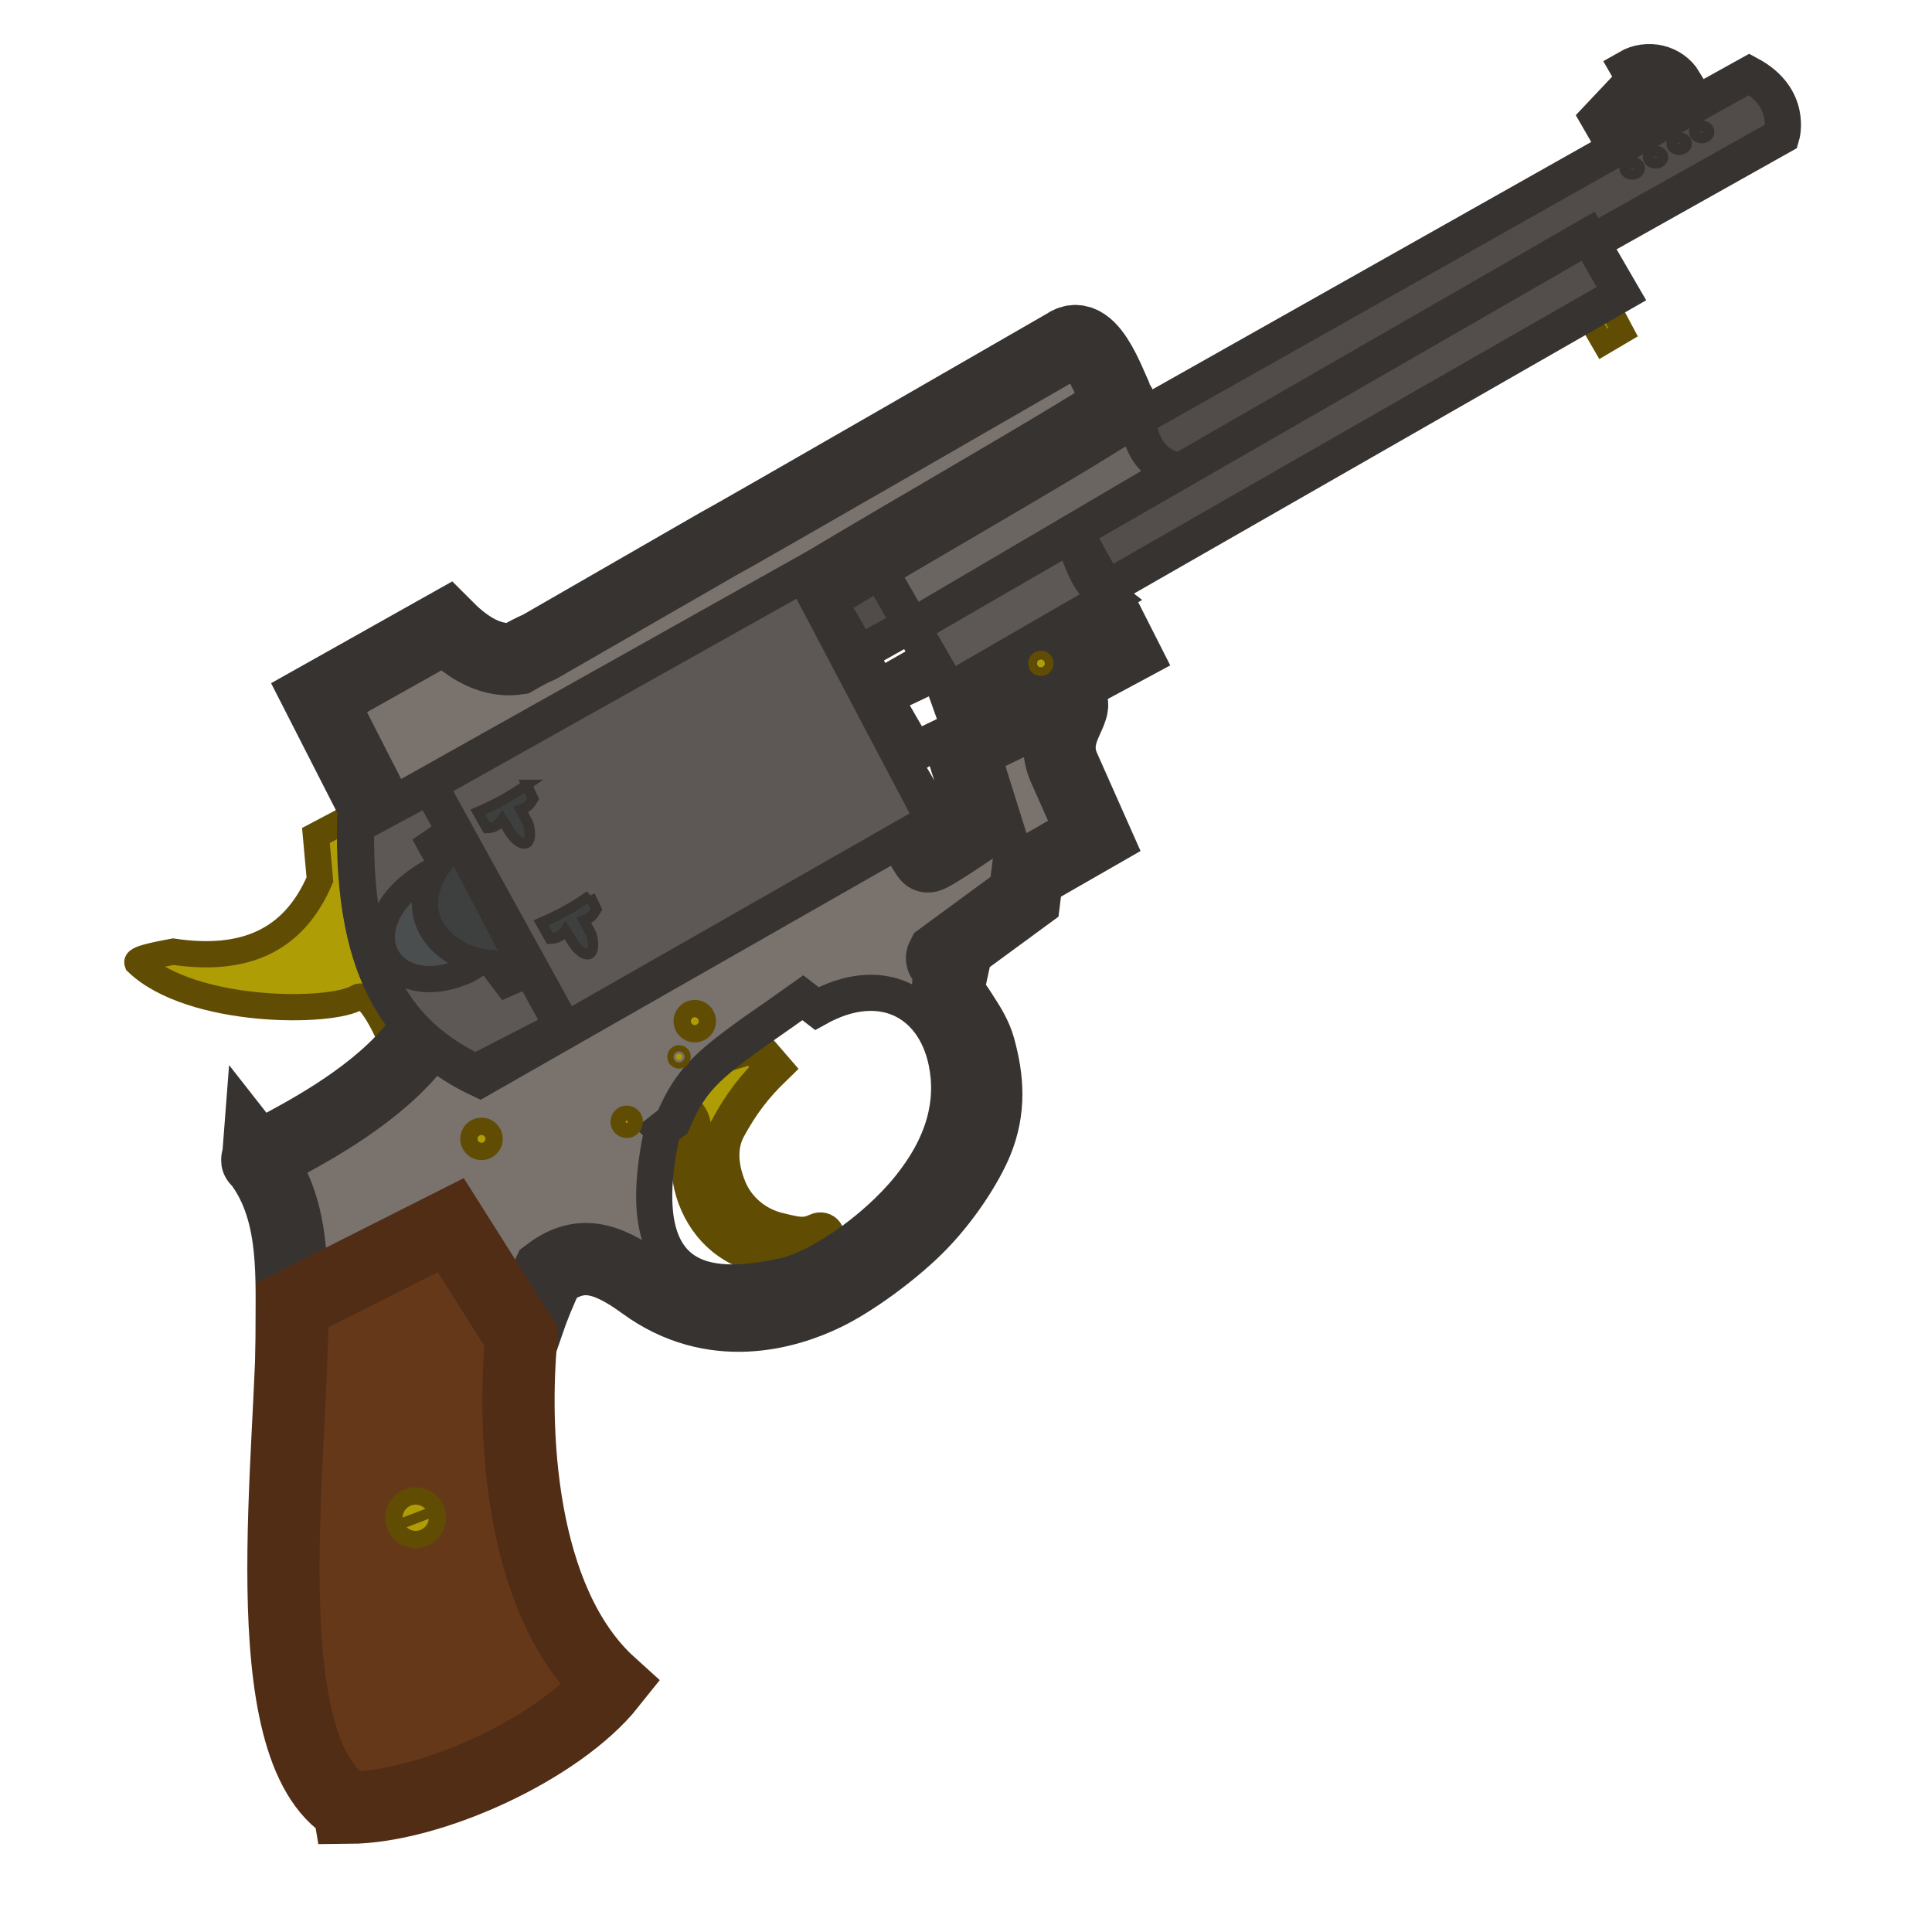 <?xml version="1.0" encoding="UTF-8" standalone="no"?>
<svg
   width="98"
   height="98"
   viewBox="0 0 98 98"
   fill="none"
   version="1.1"
   id="svg30"
   sodipodi:docname="pfeifer_zeliska.svg"
   inkscape:version="1.4 (86a8ad7, 2024-10-11)"
   xmlns:inkscape="http://www.inkscape.org/namespaces/inkscape"
   xmlns:sodipodi="http://sodipodi.sourceforge.net/DTD/sodipodi-0.dtd"
   xmlns="http://www.w3.org/2000/svg"
   xmlns:svg="http://www.w3.org/2000/svg">
  <sodipodi:namedview
     id="namedview30"
     pagecolor="#ffffff"
     bordercolor="#000000"
     borderopacity="0.25"
     inkscape:showpageshadow="2"
     inkscape:pageopacity="0.0"
     inkscape:pagecheckerboard="0"
     inkscape:deskcolor="#d1d1d1"
     inkscape:zoom="3.6681818"
     inkscape:cx="67.335813"
     inkscape:cy="111.09046"
     inkscape:window-width="1920"
     inkscape:window-height="1009"
     inkscape:window-x="-8"
     inkscape:window-y="-8"
     inkscape:window-maximized="1"
     inkscape:current-layer="svg30"
     showguides="false" />
  <path
     style="fill:#ae9d04;fill-opacity:1;stroke:#604c03;stroke-width:1.125;stroke-dasharray:none;stroke-opacity:1;paint-order:markers stroke fill"
     d="m 80.54,16.082 0.787,1.359 1.001,-0.591 -0.72,-1.351 z"
     id="path32"
     sodipodi:nodetypes="ccccc" />
  <path
     d="M 40,35.167 90.369,6.901 c 0,0 0.583,-1.937 -1.638,-3.129 0,0 -5.076,2.81 -7.463,4.168 L 38.278,32.184 Z"
     fill="#514c49"
     stroke="#363330"
     stroke-width="1.832"
     stroke-miterlimit="3.994"
     stroke-linecap="round"
     id="path1"
     sodipodi:nodetypes="cccccc" />
  <path
     fill-rule="evenodd"
     clip-rule="evenodd"
     d="m 29.212,58.122 c 1.429,-0.287 4.258,-1.764 4.258,-1.764 0.789,-0.227 1.245,-0.063 1.493,0.273 0.254,0.344 0.237,0.862 0.086,1.642 -0.319,1.652 0.406,3.487 1.663,4.506 1.512,1.226 3.728,1.405 5.103,0.158 0.282,-0.255 -0.014,-0.646 -0.358,-0.488 -0.652,0.3 -1.018,0.206 -2.021,-0.042 -1.059,-0.262 -2.03,-1.031 -2.476,-2.115 -0.468,-1.138 -0.508,-2.205 -0.028,-3.083 0.686,-1.254 1.341,-2.101 2.315,-3.047 l -0.995,-1.15 -7.29,2.211 z"
     fill="#45413F"
     stroke="#353230"
     stroke-width="1.832"
     stroke-miterlimit="3.994"
     stroke-linecap="round"
     id="path2"
     style="fill:#ae9d04;fill-opacity:1;stroke:#604c03;stroke-opacity:1" />
  <path
     style="fill:#514c49;fill-opacity:1;stroke:#363330;stroke-width:1.332;stroke-dasharray:none;stroke-opacity:1;paint-order:markers stroke fill"
     d="m 44.275,34.756 2.579,-1.473 0.699,1.096 -2.76,1.31 z"
     id="path30"
     sodipodi:nodetypes="ccccc" />
  <path
     d="M 22.137,53.243 C 21.601,53.404 20.101,53.847 20.101,53.847 20.324,53.688 18.862,50.139 18.137,50.59 16.797,51.422 9.718,51.444 6.97,48.83 6.884,48.6 8.382,48.355 8.792,48.274 12.404,48.805 14.893,47.731 16.228,44.615 l -0.203,-2.235 1.711,-0.904 z"
     fill="#5d5855"
     stroke="#363330"
     stroke-width="1.832"
     stroke-miterlimit="3.994"
     stroke-linecap="round"
     id="path3"
     sodipodi:nodetypes="ccscccccc"
     style="fill:#ae9d04;fill-opacity:1;stroke:#604c03;stroke-width:1.332;stroke-dasharray:none;stroke-opacity:1" />
  <path
     fill-rule="evenodd"
     clip-rule="evenodd"
     d="m 14.794,67.066 c 0.012,-2.721 -0.757,-5.173 -1.52,-7.516 7.672,-3.594 10.49,-5.009 9.172,-11.631 l -5.268,-11.885 c 1.621,-0.691 4.265,-3.021 5.878,-3.788 l 1.292,1.642 12.681,-5.709 C 38.561,27.393 54.26,17.975 54.26,17.975 c 0,0 1.493,2.827 1.695,2.989 0.181,0.146 -14.866,9.074 -14.663,9.127 l 4.407,7.635 c -1.799,1.097 -0.468,0.441 0.783,4.495 0.066,0.427 0.32,0.821 0.574,1.215 0.159,0.247 4.618,-1.299 3.79,-1.606 -2.418,-0.897 -1.88,-7.743 1.852,-6.372 0.44,0.162 1.776,6.43 1.685,6.729 -0.82,2.672 -6.116,8.178 -6.713,8.755 -2.569,-1.017 -5.334,-0.262 -8.099,0.486 -5.963,2.063 -7.299,9.619 -6.239,12.3 -3.634,2.645 -5.227,-0.468 -6.585,3.477 -6.011,-5.426 -9.252,-2.611 -11.865,-0.138 z m 29.243,-22.764 -6.352,-13.144 -13.436,7.736 7.432,12.053 z"
     fill="#79726d"
     id="path4"
     sodipodi:nodetypes="ccccccccscccssssccccccccccc"
     style="stroke-width:1" />
  <path
     d="m 40.181,35.474 -0.646,-0.04 -1.721,-2.982 0.288,-0.58 z"
     fill="#45413f"
     id="path7"
     style="stroke-width:1" />
  <path
     fill-rule="evenodd"
     clip-rule="evenodd"
     d="m 46.267,31.783 1.874,3.248 8.156,-4.711 c -0.584,-0.453 -1.154,-0.701 -1.875,-3.248 z"
     fill="#5d5855"
     stroke="#363330"
     stroke-width="1.832"
     stroke-miterlimit="3.994"
     stroke-linecap="round"
     id="path8"
     sodipodi:nodetypes="ccccc" />
  <path
     fill-rule="evenodd"
     clip-rule="evenodd"
     d="m 46.266,31.781 -2.04,-3.534 13.469,-6.935 c 0.244,1.521 0.88,2.303 2.04,2.555 z"
     fill="#6b6561"
     stroke="#363330"
     stroke-width="1.832"
     stroke-miterlimit="3.994"
     stroke-linecap="round"
     id="path9"
     sodipodi:nodetypes="ccccc" />
  <path
     d="m 13.087,58.857 c 1.842,2.343 1.718,5.488 1.707,8.209 l 0.087,6.26e-4 c 2.613,-2.473 5.855,-5.287 11.865,0.138 0.305,-0.886 0.66,-1.756 1.071,-2.609 1.529,-1.156 2.838,-0.907 4.824,0.545 3.532,2.583 7.262,1.475 9.209,0.532 1.37,-0.663 3.324,-2.074 4.641,-3.37 1.442,-1.417 2.594,-3.26 3.056,-4.384 0.682,-1.661 0.56,-3.194 0.127,-4.766 -0.171,-0.622 -0.515,-1.156 -0.799,-1.597 l -0.145,-0.227 c -0.145,-0.231 -0.318,-0.461 -0.489,-0.689 0,0 -0.252,-0.955 -0.078,-0.813 l 0.159,-0.731 -0.143,-0.256 c -0.218,-0.076 -0.455,-0.147 -0.38,-0.292 l 4.171,-3.06 0.141,-1.139 3.397,-1.948 -1.54,-3.468 c -0.884,-1.991 1.232,-3.208 0.038,-3.567 l -5.227,2.534 1.165,3.715 c 0,0 -2.813,1.941 -2.893,1.821 l -1.57e-4,-2.35e-4 -1.56e-4,-2.34e-4 C 46.8,43.042 46.547,42.649 46.481,42.222 45.229,38.168 43.446,38.975 45.246,37.878 l -4.407,-7.635 c -0.31,-0.082 16.202,-9.424 15.99,-9.694 -0.378,-0.481 -1.382,-4.075 -2.772,-3.074 0,0 -16.938,9.77 -17.721,10.172 l -8.961,5.161 c -0.383,0.164 -0.736,0.352 -1.167,0.601 -1.52,0.211 -2.778,-0.828 -3.583,-1.638 l -6.441,3.619 6.395,12.531 c 1.317,6.624 -10.296,10.835 -9.492,10.938 z"
     stroke="#363330"
     stroke-width="3.665"
     id="path24"
     sodipodi:nodetypes="cccccccccsccccccccccscccscscccscccccccc"
     style="stroke-width:3.665;stroke-dasharray:none" />
  <path
     style="fill:#514c49;fill-opacity:1;stroke:#363330;stroke-width:3.665;stroke-dasharray:none;stroke-opacity:1;paint-order:markers stroke fill"
     d="m 49.626,36.905 -0.377,-1.055 6.99,-4.203 0.678,1.338 z"
     id="path31"
     sodipodi:nodetypes="ccccc" />
  <path
     d="M 81.353,6.474 85.422,4.124 C 84.843,3.168 83.569,2.866 82.576,3.439 l 0.335,0.581 -1.846,1.955 z"
     fill="#433f3d"
     stroke="#363330"
     stroke-width="1.832"
     stroke-miterlimit="3.994"
     stroke-linecap="round"
     id="path10" />
  <path
     d="M 24.338,54.755 C 19.309,52.409 17.926,47.632 18.011,41.875 L 40.771,29.111 47.364,41.618 Z"
     fill="#5d5855"
     stroke="#363330"
     stroke-width="1.832"
     stroke-miterlimit="3.994"
     stroke-linecap="round"
     id="path13"
     sodipodi:nodetypes="ccccc" />
  <path
     d="M 80.558,11.984 82.247,14.894 56.126,29.851 54.518,26.967 Z"
     fill="#534e4b"
     stroke="#363330"
     stroke-width="1.832"
     stroke-miterlimit="3.994"
     stroke-linecap="round"
     id="path11"
     sodipodi:nodetypes="ccccc" />
  <path
     d="m 33.609,57.293 c 0.218,-0.173 0.288,-0.224 0.515,-0.389 0.966,-2.257 1.775,-2.935 5.447,-5.478 l 1.152,-0.816 0.71,0.547 c 3.24,-1.813 5.939,-0.37 6.575,2.698 0.423,2.041 -0.105,4.19 -1.895,6.399 -1.791,2.209 -4.675,4.112 -6.327,4.465 -3.305,0.705 -8.053,1.084 -6.176,-7.425 z"
     stroke="#363330"
     stroke-width="1.832"
     id="path25" />
  <path
     fill-rule="evenodd"
     clip-rule="evenodd"
     d="M 17.697,91.698 C 21.903,91.666 28.378,88.673 30.961,85.428 26.256,81.169 26.017,72.356 26.447,67.818 l -3.582,-5.672 -8.037,4.053 c 0.065,7.277 -2.203,22.462 2.869,25.498 z"
     fill="#66381a"
     stroke="#512d15"
     stroke-width="3.665"
     stroke-miterlimit="3.994"
     stroke-linecap="round"
     id="path26"
     sodipodi:nodetypes="cccccc" />
  <path
     d="m 24.125,54.382 c -5.029,-2.346 -6.146,-6.75 -6.06,-12.507 l 3.737,-2.008 6.753,12.241 z"
     fill="#5d5855"
     stroke="#363330"
     stroke-width="1.832"
     stroke-miterlimit="3.994"
     stroke-linecap="round"
     id="path34"
     sodipodi:nodetypes="ccccc" />
  <path
     style="fill:#4b4e4e;fill-opacity:1;stroke:#363330;stroke-width:1.332;stroke-dasharray:none;stroke-opacity:1;paint-order:markers stroke fill"
     d="m 23.419,43.193 2.505,4.691 -2.238,1.333 c -4.191,1.86 -6.283,-2.518 -1.838,-4.984 z"
     id="path35"
     sodipodi:nodetypes="ccccc" />
  <ellipse
     style="fill:#ae9d04;fill-opacity:1;stroke:#604c03;stroke-width:0.877;stroke-dasharray:none;stroke-opacity:1;paint-order:markers stroke fill"
     id="path33"
     cx="52.798"
     cy="33.651"
     rx="0.204"
     ry="0.204" />
  <path
     style="fill:#3e4040;fill-opacity:1;stroke:#363330;stroke-width:1.332;stroke-dasharray:none;stroke-opacity:1;paint-order:markers stroke fill"
     d="m 21.794,42.793 0.524,0.949 c -2.002,2.817 0.324,4.941 2.567,5.113 l 0.799,1.055 0.986,-0.426 -3.863,-7.383 z"
     id="path36"
     sodipodi:nodetypes="ccccccc" />
  <defs
     id="defs30">
    <clipPath
       id="clip0_1243_369">
      <rect
         width="110"
         height="110"
         fill="#ffffff"
         id="rect30"
         x="0"
         y="0" />
    </clipPath>
  </defs>
  <ellipse
     style="fill:#ae9d04;fill-opacity:1;stroke:#604c03;stroke-width:0.877;stroke-dasharray:none;stroke-opacity:1;paint-order:markers stroke fill"
     id="path33-0"
     cx="21.085"
     cy="76.988"
     rx="1.103"
     ry="1.104" />
  <path
     style="fill:none;stroke:#604c03;stroke-width:0.532;stroke-dasharray:none;stroke-opacity:1;paint-order:markers stroke fill"
     d="M 19.916,77.454 22.139,76.606"
     id="path5" />
  <ellipse
     style="fill:#3e4040;fill-opacity:1;stroke:#363330;stroke-width:0.532;stroke-dasharray:none;stroke-opacity:1;paint-order:markers stroke fill"
     id="path6"
     cx="83.977"
     cy="7.973"
     rx="0.38"
     ry="0.311" />
  <ellipse
     style="fill:#3e4040;fill-opacity:1;stroke:#363330;stroke-width:0.532;stroke-dasharray:none;stroke-opacity:1;paint-order:markers stroke fill"
     id="path6-8"
     cx="86.316"
     cy="6.692"
     rx="0.38"
     ry="0.311" />
  <ellipse
     style="fill:#3e4040;fill-opacity:1;stroke:#363330;stroke-width:0.532;stroke-dasharray:none;stroke-opacity:1;paint-order:markers stroke fill"
     id="path6-9"
     cx="85.176"
     cy="7.286"
     rx="0.38"
     ry="0.311" />
  <ellipse
     style="fill:#3e4040;fill-opacity:1;stroke:#363330;stroke-width:0.532;stroke-dasharray:none;stroke-opacity:1;paint-order:markers stroke fill"
     id="path6-4"
     cx="82.793"
     cy="8.539"
     rx="0.38"
     ry="0.311" />
  <path
     style="fill:#3e4040;fill-opacity:1;stroke:#363330;stroke-width:0.532;stroke-dasharray:none;stroke-opacity:1;paint-order:markers stroke fill"
     d="m 26.719,39.813 0.329,0.699 c -0.177,0.284 -0.247,0.425 -0.633,0.553 l 0.386,0.727 c 0.284,1.099 -0.267,1.335 -0.899,0.473 l -0.426,-0.687 c -0.235,0.353 -0.515,0.415 -0.779,0.42 L 24.241,41.192 c 0.937,-0.403 1.682,-0.818 2.478,-1.379 z"
     id="path12"
     sodipodi:nodetypes="ccccccccc" />
  <path
     style="fill:#3e4040;fill-opacity:1;stroke:#363330;stroke-width:0.532;stroke-dasharray:none;stroke-opacity:1;paint-order:markers stroke fill"
     d="m 29.922,45.43 0.329,0.699 c -0.177,0.284 -0.247,0.425 -0.633,0.553 l 0.386,0.727 c 0.284,1.099 -0.267,1.335 -0.899,0.473 L 28.678,47.195 c -0.235,0.353 -0.515,0.415 -0.779,0.42 l -0.455,-0.806 c 0.937,-0.403 1.682,-0.818 2.478,-1.379 z"
     id="path14"
     sodipodi:nodetypes="ccccccccc" />
  <ellipse
     style="fill:#ae9d04;fill-opacity:1;stroke:#604c03;stroke-width:0.877;stroke-dasharray:none;stroke-opacity:1;paint-order:markers stroke fill"
     id="circle14"
     cx="24.424"
     cy="57.769"
     rx="0.637"
     ry="0.637" />
  <ellipse
     style="fill:#ae9d04;fill-opacity:1;stroke:#604c03;stroke-width:0.877;stroke-dasharray:none;stroke-opacity:1;paint-order:markers stroke fill"
     id="circle15"
     cx="35.242"
     cy="51.798"
     rx="0.637"
     ry="0.637" />
  <ellipse
     style="fill:#ae9d04;fill-opacity:1;stroke:#604c03;stroke-width:0.877;stroke-dasharray:none;stroke-opacity:1;paint-order:markers stroke fill"
     id="circle16"
     cx="34.443"
     cy="53.611"
     rx="0.157"
     ry="0.157" />
  <ellipse
     style="fill:#ae9d04;fill-opacity:1;stroke:#604c03;stroke-width:0.877;stroke-dasharray:none;stroke-opacity:1;paint-order:markers stroke fill"
     id="circle17"
     cx="31.791"
     cy="56.903"
     rx="0.384"
     ry="0.384" />
</svg>
